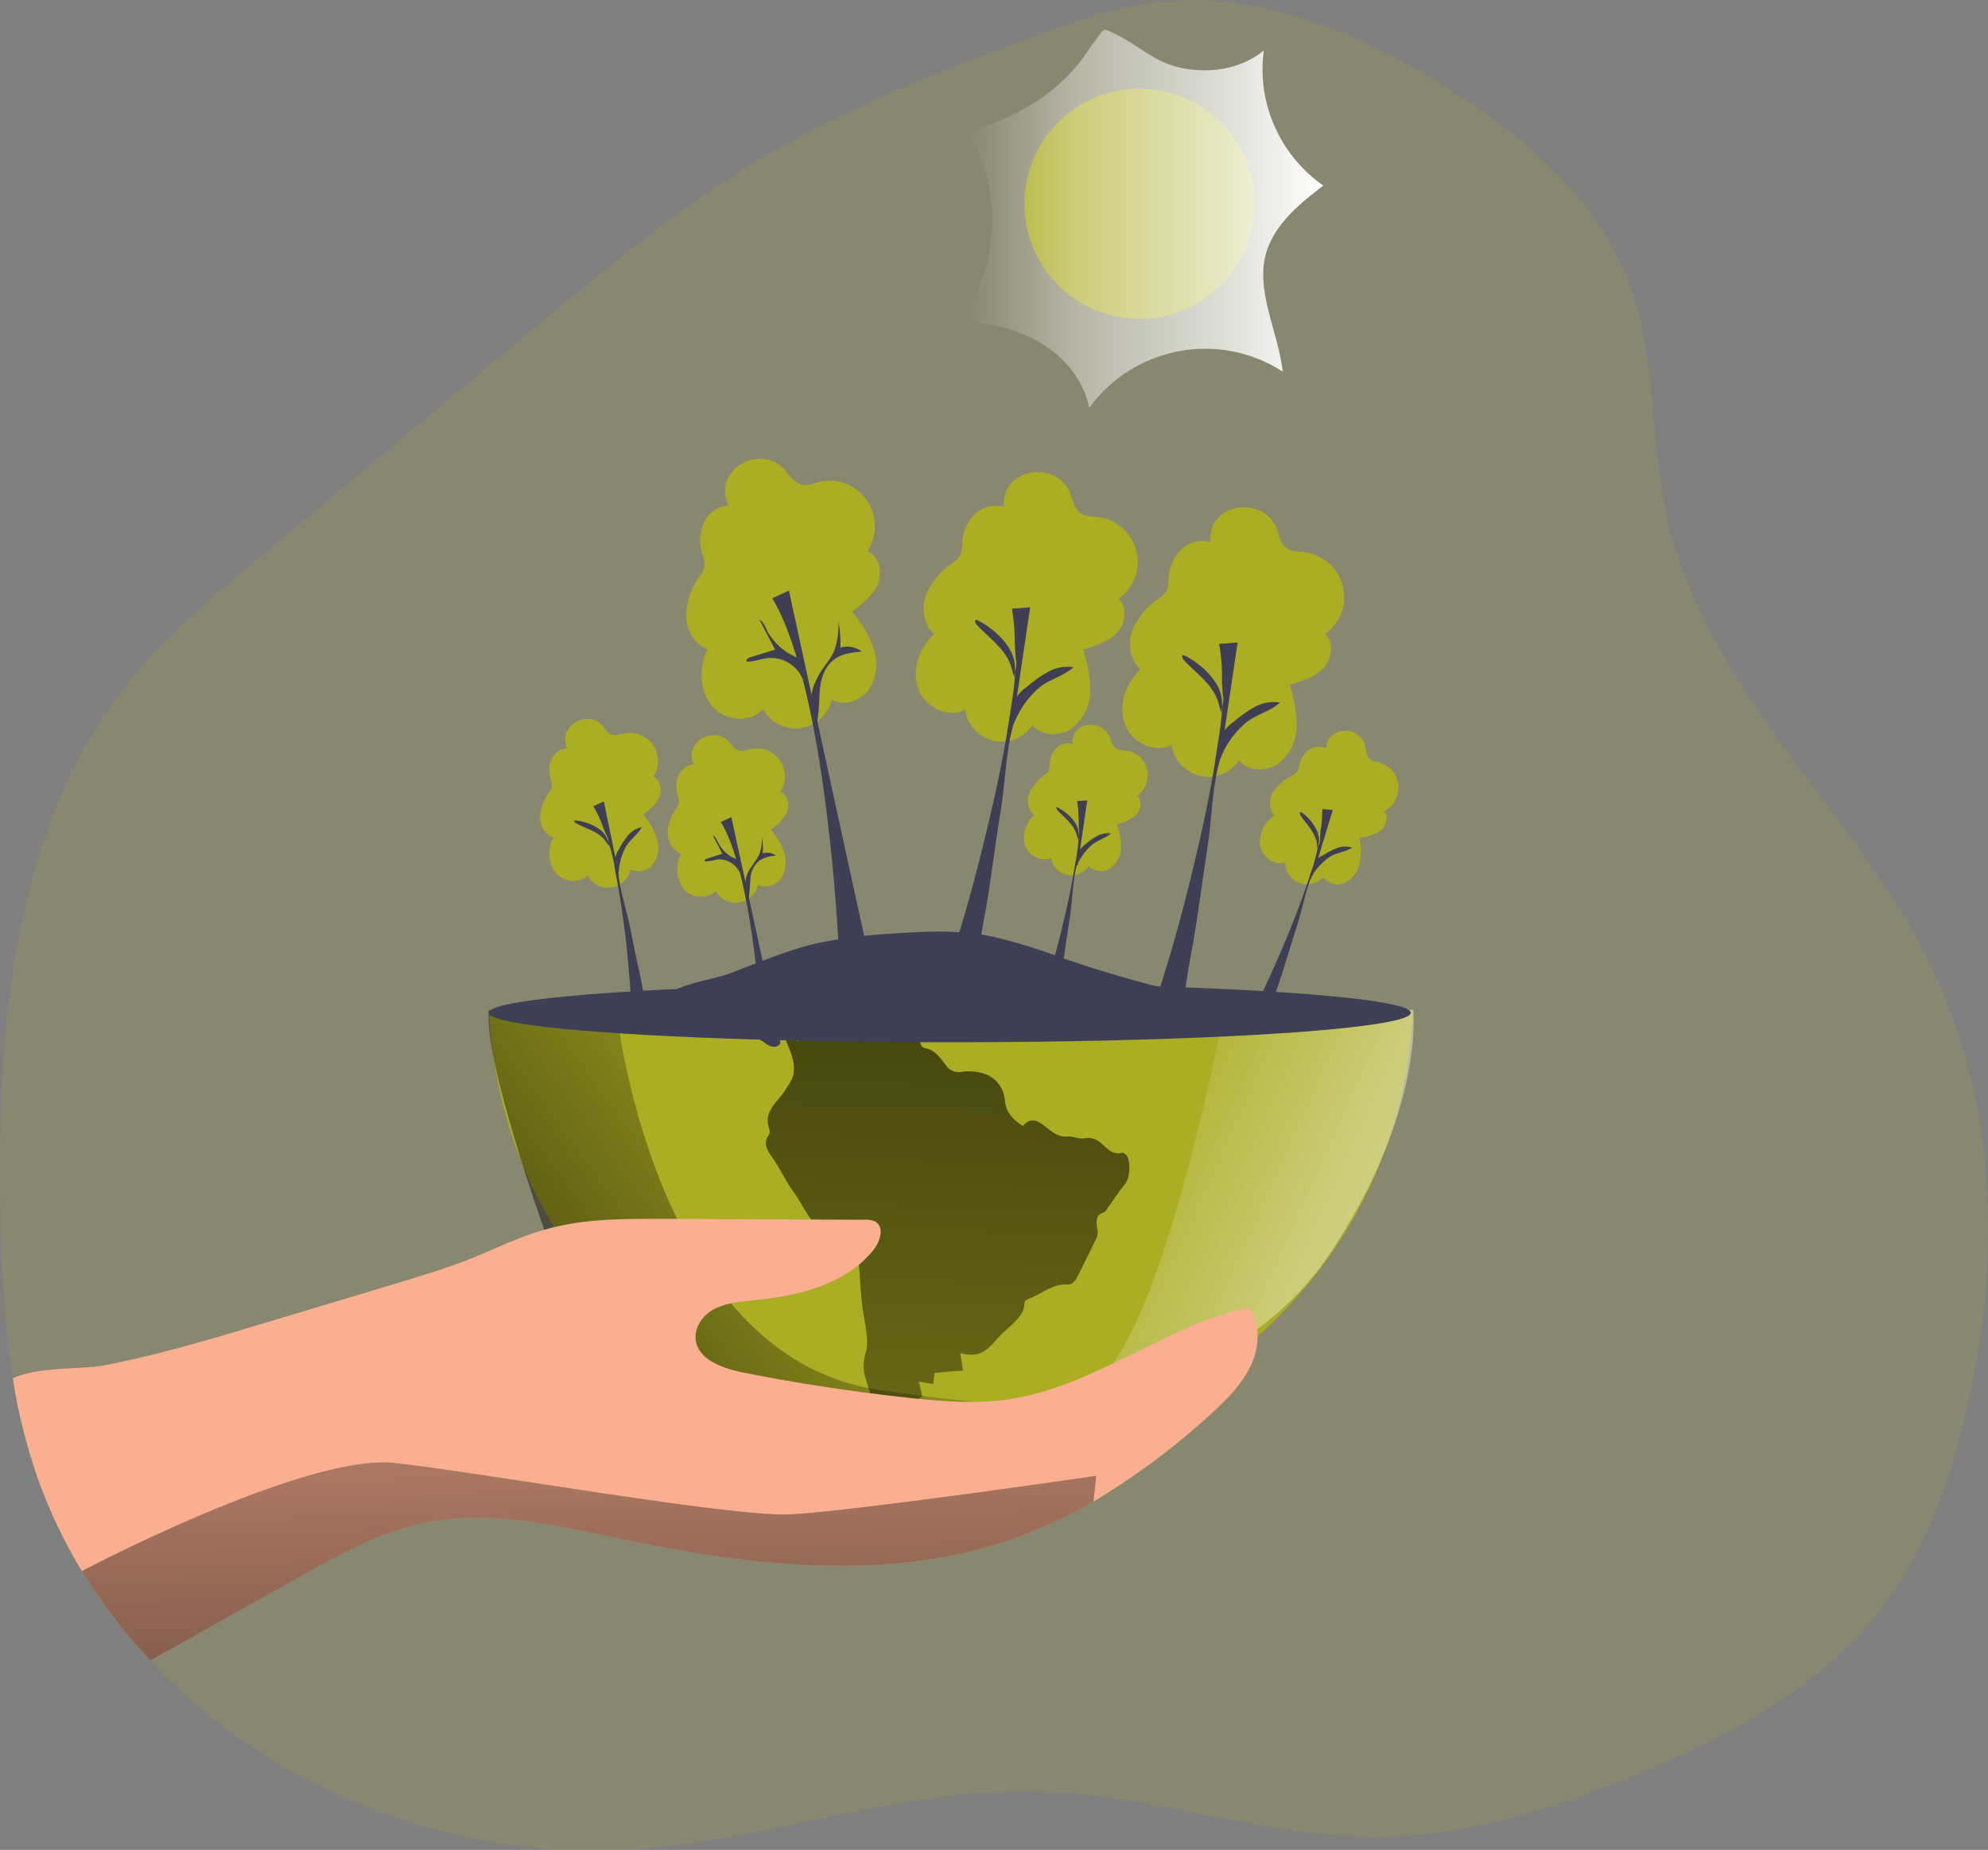 <?xml version="1.0" encoding="utf-8"?>
<!-- Generator: Adobe Illustrator 21.1.0, SVG Export Plug-In . SVG Version: 6.00 Build 0)  -->
<svg version="1.1" id="Layer_1" xmlns="http://www.w3.org/2000/svg" xmlns:xlink="http://www.w3.org/1999/xlink" x="0px" y="0px"
	 viewBox="0 0 417.8 388.7" style="enable-background:new 0 0 417.8 388.7;" xml:space="preserve">
<rect x="0" y="0" width="417.8" height="388.7" fill="#808080" stroke="none"/>
<style type="text/css">
	.st0{opacity:0.18;fill:#ABAD23;enable-background:new    ;}
	.st1{fill:#ABAD23;}
	.st2{fill:url(#SVGID_1_);}
	.st3{fill:url(#SVGID_2_);}
	.st4{fill:url(#SVGID_3_);}
	.st5{fill:#FAAF90;}
	.st6{fill:#3E3E54;}
	.st7{fill:url(#SVGID_4_);}
	.st8{fill:url(#SVGID_5_);}
</style>
<title>Save the Earthsvg</title>
<path class="st0" d="M413.1,297c-3.3,14-8.1,27.9-16.6,39.5c-12.9,17.7-33.1,28.4-53.4,36.7c-16.7,6.8-34.3,12.4-52.3,12.7
	c-24.5,0.4-48.3-8.9-72.8-9.5c-29-0.8-57.1,10.6-86,12.3c-30.5,1.6-60.6-7.6-85.1-25.9c-5.5-4.1-10.6-8.7-15.3-13.8
	c-10.3-10.8-18.2-23.5-23.4-37.5c-2.5-7.1-4.4-14.4-5.5-21.8c-1.9-11.9-2.4-24-2.6-36.1c-0.6-38.2,2.6-79.1,26.1-109.2
	c8.2-10.6,18.6-19.2,28.9-27.8l56.8-47.4c14.9-12.4,29.8-24.8,46.3-34.9c18.3-11.1,38.3-19,58.4-26.4c8.9-3.3,17.9-6.5,27.4-7.5
	c20.7-2.2,41.1,6.4,58.8,17.2c16.6,10.2,32.6,23.4,39.5,41.7c5.8,15.3,4.4,32.4,7.8,48.4c7.1,33.5,34.2,57.9,51.1,86.6
	C419.5,225.3,421.4,262.2,413.1,297z"/>
<path class="st1" d="M153.1,106.2c-2.3,0.2-4.3,1.6-5.2,3.7c-0.9,2.1-1,4.4-0.3,6.5c0.4,0.8,0.5,1.7,0.5,2.6c-0.2,0.7-0.5,1.4-1,2
	c-1.8,2.4-2.8,5.3-2.9,8.3c0,3,1.7,6.1,4.5,7.1c-1.8,3.7-1.8,8.5,0.8,11.8s8.1,3.9,10.9,0.8c2,3.8,6.7,5.2,10.5,3.1
	c2-1.1,3.4-2.9,3.9-5.1c2.6,1.5,6.2,0.2,7.9-2.2c1.6-2.6,1.9-5.8,0.9-8.6c-1-2.8-2.6-5.4-4.5-7.7c2.1-1.6,4.4-3.4,5.4-5.8
	s0.3-5.9-2.2-6.9c2.9-4.4,1.7-10.3-2.7-13.2c-1.9-1.3-4.2-1.8-6.5-1.5c-1.9,0.2-3.4,1.4-5.3,0.5c-1.5-0.7-2.4-2.6-3.6-3.6
	C158.7,93.4,149.7,99.3,153.1,106.2z"/>
<path class="st1" d="M297,212.2c-2.3,53.6-47.7,95.2-101.3,92.9c-50.4-2.2-90.8-42.5-92.9-92.9H297z"/>
<linearGradient id="SVGID_1_" gradientUnits="userSpaceOnUse" x1="236.302" y1="144.184" x2="387.472" y2="76.394" gradientTransform="matrix(1 0 0 -1 -8 381.98)">
	<stop  offset="2.000000e-02" style="stop-color:#FFFFFF;stop-opacity:0"/>
	<stop  offset="0.32" style="stop-color:#FFFFFF;stop-opacity:0.39"/>
	<stop  offset="0.68" style="stop-color:#FFFFFF;stop-opacity:0.68"/>
	<stop  offset="1" style="stop-color:#FFFFFF"/>
</linearGradient>
<path class="st2" d="M257.3,212.2c0,0-14.3,76.3-29.6,79.1s29.6,5.9,52.2-28.5c19.6-29.9,17.1-50.6,17.1-50.6H257.3z"/>
<linearGradient id="SVGID_2_" gradientUnits="userSpaceOnUse" x1="88.302" y1="60.198" x2="206.621" y2="147.328" gradientTransform="matrix(1 0 0 -1 -8 381.98)">
	<stop  offset="1.000000e-02" style="stop-color:#000000"/>
	<stop  offset="0.13" style="stop-color:#000000;stop-opacity:0.69"/>
	<stop  offset="1" style="stop-color:#000000;stop-opacity:0"/>
</linearGradient>
<path class="st3" d="M129.6,212.8c0,0,7.9,72.1,54.9,79.2s59.9,1.4,59.9,1.4s-29,28.7-68.5,17.9s-61.5-52.9-61.5-52.9
	s-12.7-35.3-11.7-46.2L129.6,212.8z"/>
<g id="o1A6vW">
	
		<linearGradient id="SVGID_3_" gradientUnits="userSpaceOnUse" x1="206.975" y1="251.005" x2="196.225" y2="-81.365" gradientTransform="matrix(1 0 0 -1 -8 381.98)">
		<stop  offset="1.000000e-02" style="stop-color:#000000"/>
		<stop  offset="0.13" style="stop-color:#000000;stop-opacity:0.69"/>
		<stop  offset="1" style="stop-color:#000000;stop-opacity:0"/>
	</linearGradient>
	<path class="st4" d="M161.9,219.6c0.2-0.3,0.5-0.8,0.8-1.2c0.9-1.3,1.9-1.2,2.5,0.3c1,2.4,2.2,4.9,1.4,7.6
		c-0.3,0.8-0.8,1.6-1.3,2.3c-1.5,2.8-5.1,4.7-3.6,8.7c0.1,0.4,0.1,0.8-0.1,1.1c-1.3,1.9-0.4,3.2,0.7,4.8c1.6,2.2,2.7,4.8,4.3,7
		c2.3,3.1,3.6,7,7.1,9.2c1.7,1.1,3.5,1.9,5.1,3.1c0.8,0.7,1.4,1.6,1.6,2.6c0.4,2.8,0.4,5.6,0.7,8.4c0.2,2.2,0.8,4.5,1,6.7
		c0.2,1.3,0.2,2.6-0.1,3.8c-0.6,1.8-0.7,3.8-0.1,5.6c0.5,1.6,1,3.3,1.5,5c1.5,4.6,8.3,8,13.1,6.5l-5.1-2.6c0.9-1,1.6-1.7,2.5-2.6
		l-2.1-1.3l2-1.2c-0.2-1-0.4-1.9-0.7-3.1l3,0.5c0.1-0.8,0.2-1.5,0.3-2.3c1.9-0.2,3.8-0.4,6-0.5c-0.2-1.3-0.4-2.5-0.6-3.7
		c3.3,0.9,5.2,0.1,7.4-2.6c1-1.1,2-2.1,3.1-3c1.4-1.4,3-2.7,3-5c0-0.4,0.8-0.8,1.4-1c2.6-1.1,4.8-3.1,8-2.8c0.5,0,1.2-0.7,1.5-1.2
		c1.5-2.9,2.9-5.8,4.3-8.7c0.2-0.6,0.3-1.2,0.1-1.8c-0.2-1.5-0.5-2.9,1.5-3.5c0.3-0.1,0.5-0.6,0.7-0.9c1.2-1.7,2.4-3.5,3.7-5.1
		c1-1.3,1.2-4.8,0.2-6c-0.2-0.2-0.6-0.5-0.8-0.5c-2.1,0.6-3.2-0.9-4.5-2c-1-0.9-2.3-1.3-3.6-1c-1.1,0.2-2.3-0.5-3.4-0.4
		c-2.3,0.2-3.6-1.3-5.1-2.4c-1.2-0.9-2.9-1.7-4.3,0.2c-2-1.2-3.5-2.8-3.8-5.1c-0.1-3-2.2-5.5-5.1-6.1c-1.3-0.3-2.6-0.4-3.9-0.2
		c-1.2,0.3-2.5-0.2-3.3-1.2c-1.2-1.6-2.3-3.4-4.6-3.8c-0.4,0-0.9-0.7-0.9-1.2c-0.1-1.1-0.9-2-2-2.3c-0.5-0.2-1.1-0.3-1.7-0.4
		c-0.7-0.1-1.3-0.1-2,0c-2.6,0.4-5.3-0.3-7.4-2c-3.3-2.5-8.7-1.2-11,2.2l-0.1,0.1c-0.5,0.7-1,1.4-1.5,2.2c-0.7-0.6-1.4-1.1-2.1-1.6
		c-1.1-0.5-2.1-1-3.3,0.1c-0.7,0.3-1.6,0.3-2.3-0.2c-0.2-0.1,1.3-4.5,1.2-4.7h-6.7c0.1,0.3,3,4.8,3.1,5L161.9,219.6z"/>
</g>
<path class="st5" d="M262.8,287.1c-1.9,3.9-5,7-8.2,9.9c-7.6,7-15.9,13.2-24.8,18.5c-5.3,3.1-11,5.7-16.8,7.8
	c-26.4,9.3-55.5,5.7-82.8,0c-13.7-2.9-27.9-6.2-41.6-3.2c-9,2-17.2,6.5-25.2,11l-31.8,17.8c-5.4-5.7-10.2-12-14.4-18.8
	c-3.6-5.9-6.6-12.2-9-18.7c-2.5-7.1-4.4-14.4-5.5-21.8c5.4-2.5,14.2-1.8,19.2-2.7c10.8-2.1,21.4-5.2,32-8.4l29.3-8.8
	c5.5-1.7,11-3.3,16.4-5.5c4.9-2,9.7-4.4,14.8-5.8c8.1-2.4,16.8-2.3,25.2-2.3l42.1,0.2c0.8-0.1,1.6,0.1,2.3,0.4
	c1.9,1.2,1,4.1-0.4,5.9c-5.8,7.3-15.8,9.7-25.1,10.6c-2.8,0.3-5.6,0.5-8.1,1.7s-4.5,3.8-4.2,6.6c0.5,4.1,5.4,5.9,9.5,6.8
	c11.9,2.4,24,4.2,36.1,5.5c6.8,0.7,13.6,1.2,20.4,0.2c17.8-2.7,32.6-15.4,50.2-19.3C265,278.3,264.7,283.2,262.8,287.1z"/>
<ellipse class="st6" cx="199.6" cy="212.8" rx="96.9" ry="6.2"/>
<path class="st6" d="M171.2,198.3c5.2-1.1,10.5-1.8,15.8-2.1c7.2-0.5,14.5-0.9,21.6,0.6c4.7,1.1,9.3,2.5,13.8,4.2
	c18.9,6.6,38.6,11,58.5,13.1c-37.5,1.3-75.1,0-112.5-1.8c-5.1-0.3-10.3-0.5-15.4-0.8c-3.9-0.2-10.7,0.7-14.1-1.1
	c2.2-3.6,10.6-4.4,14.3-5.8C159.1,202.4,165,199.8,171.2,198.3z"/>
<path class="st6" d="M176.3,199.9c0,0-2.4-54.9-14-74.2l3.5-1.6c0,0,16.4,75.6,16.7,76.4S180.4,203.6,176.3,199.9z"/>
<path class="st1" d="M211,106.5c-2.2-0.6-4.6,0-6.2,1.6c-1.6,1.6-2.5,3.8-2.6,6c0,0.9-0.1,1.8-0.4,2.6c-0.4,0.6-1,1.2-1.6,1.6
	c-2.5,1.6-4.5,4-5.6,6.7c-1,2.8-0.5,6.3,1.7,8.2c-3,2.9-4.7,7.3-3.4,11.3s6.2,6.6,9.9,4.6c0.6,4.2,4.5,7.2,8.7,6.7
	c2.2-0.3,4.2-1.6,5.5-3.4c1.9,2.3,5.7,2.4,8.2,0.7c2.4-1.9,3.9-4.7,3.9-7.8c0-3-0.5-6-1.5-8.8c2.6-0.8,5.3-1.6,7.1-3.5
	s2.4-5.4,0.4-7.2c4.3-3,5.3-9,2.2-13.3c-1.4-1.9-3.4-3.2-5.6-3.7c-1.9-0.5-3.6,0.1-5.1-1.4c-1.1-1.1-1.3-3.3-2.1-4.7
	C220.8,96.6,210.3,98.8,211,106.5z"/>
<path class="st6" d="M212.7,152.1c-0.1-1.8-0.1-3.8,0.8-5.4c0.6-0.9,1.3-1.7,2.2-2.3c1.4-1.2,2.9-2.3,4.5-3.2c1.6-0.9,3.5-1.3,5.4-1
	c-2.1,1.9-5,2.5-7.1,4.2c-2.5,2.1-4.3,4.8-5.5,7.8c-1.6,5.4-1.7,11.9-2.6,17.5s-1.7,11.4-2.5,17c-0.9,6-2.4,12.2-2.7,18.2
	c0,0.9-3.2,2.3-5.6-2.7c3-9,5.5-18.2,7.7-27.4c1.9-7.8,3.6-15.7,4.8-23.7c0.5-3.6,1.4-7.7,1.2-11.3c-0.2-3.9-4.3-7.6-7.5-9.3
	c-0.2-0.1-0.4-0.2-0.7-0.3c-0.3,0.2-0.1,0.8,0.2,1.1c2.5,2.7,5.8,4.9,7.1,8.4c0.3,0.9,0.5,1.9,0.8,2.8c-0.2-0.6,0.5-2.3,0.4-3.2
	c-0.2-1.1-0.2-2.3-0.3-3.4c0-2.7-0.2-5.4-0.6-8l3.8-0.3c0,0-1.6,10.8-3.6,24.3"/>
<path class="st1" d="M254.4,113.9c-2.2-0.6-4.6,0-6.2,1.6c-1.6,1.6-2.5,3.8-2.6,6c0,0.9-0.1,1.8-0.4,2.6c-0.4,0.6-1,1.2-1.6,1.6
	c-2.5,1.6-4.5,4-5.6,6.7c-1,2.8-0.6,6.3,1.7,8.2c-3,2.9-4.7,7.3-3.4,11.3s6.2,6.6,9.9,4.6c0.6,4.2,4.5,7.2,8.7,6.7
	c2.2-0.3,4.2-1.6,5.5-3.4c1.9,2.3,5.7,2.4,8.2,0.7c2.4-1.9,3.9-4.7,3.9-7.8c0-3-0.5-6-1.5-8.8c2.6-0.8,5.3-1.6,7.1-3.5
	s2.4-5.4,0.4-7.2c4.3-3,5.3-9,2.2-13.3c-1.4-1.9-3.4-3.2-5.6-3.7c-1.9-0.5-3.6,0.1-5.1-1.4c-1.2-1.1-1.3-3.3-2.1-4.7
	C264.1,104,253.7,106.2,254.4,113.9z"/>
<path class="st6" d="M256.1,159.5c-0.1-1.8-0.1-3.8,0.8-5.4c0.6-0.9,1.3-1.7,2.2-2.3c1.4-1.2,2.9-2.3,4.5-3.2c1.6-0.9,3.5-1.3,5.4-1
	c-2,1.9-5,2.5-7.1,4.2c-2.5,2.1-4.4,4.8-5.5,7.8c-1.6,5.4-1.7,11.9-2.5,17.5s-1.7,11.4-2.5,17c-0.9,6-2.4,12.2-2.7,18.2
	c0,0.9-3.1,2.3-5.6-2.7c3-9,5.5-18.2,7.7-27.4c1.9-7.8,3.6-15.7,4.8-23.7c0.5-3.6,1.4-7.7,1.2-11.3c-0.2-3.9-4.3-7.6-7.5-9.3
	c-0.2-0.1-0.5-0.2-0.7-0.3c-0.3,0.2-0.1,0.8,0.2,1.1c2.5,2.7,5.8,4.9,7.1,8.4c0.3,0.9,0.5,1.9,0.8,2.8c-0.2-0.6,0.5-2.3,0.4-3.2
	c-0.2-1.1-0.2-2.3-0.3-3.4c0.1-2.7-0.1-5.4-0.6-8l3.9-0.3c0,0-1.6,10.8-3.6,24.3"/>
<path class="st1" d="M225.4,156.3c-1.2-0.3-2.5,0-3.4,0.9c-0.9,0.9-1.4,2.1-1.4,3.4c0,0.5-0.1,1-0.2,1.4c-0.2,0.4-0.5,0.6-0.9,0.9
	c-1.4,0.9-2.5,2.2-3.2,3.8c-0.6,1.6-0.2,3.4,1,4.6c-1.8,1.6-2.5,4-1.9,6.3c0.7,2.2,3.5,3.7,5.5,2.6c0.3,2.4,2.5,4,4.9,3.7
	c1.2-0.2,2.3-0.9,3-1.9c1.2,1.2,3.2,1.4,4.6,0.4c1.3-1,2.2-2.6,2.2-4.3c0-1.7-0.3-3.4-0.8-4.9c1.5-0.3,2.9-1,4-2c1-1.1,1.3-3,0.2-4
	c2.4-1.7,2.9-5.1,1.2-7.4c-0.7-1-1.8-1.8-3.1-2c-1.1-0.3-2,0-2.9-0.8c-0.6-0.6-0.7-1.8-1.2-2.6C230.8,150.8,225,152,225.4,156.3z"/>
<path class="st6" d="M226.3,181.8c-0.1-1,0-2.1,0.5-3c0.3-0.5,0.7-0.9,1.2-1.3c0.8-0.7,1.6-1.3,2.5-1.8c0.9-0.5,2-0.7,3-0.6
	c-1.1,1-2.8,1.4-4,2.4C228.1,178.7,227.1,180.2,226.3,181.8c-0.8,3.1-0.9,6.7-1.3,9.8l-1.4,9.5c-0.5,3.3-1.4,6.8-1.5,10.2
	c0,0.5-1.8,1.3-3.1-1.5c1.6-5,3.1-10.1,4.3-15.3c1.1-4.4,2-8.8,2.7-13.2c0.4-2.1,0.7-4.2,0.7-6.3c-0.1-2.1-2.4-4.3-4.2-5.2l-0.4-0.2
	c-0.2,0.1,0,0.4,0.1,0.6c1.4,1.5,3.2,2.8,3.9,4.7c0.2,0.5,0.3,1,0.5,1.6c-0.1-0.3,0.3-1.3,0.2-1.8c-0.1-0.6-0.1-1.3-0.1-1.9
	c0-1.5-0.1-3-0.3-4.5l2.1-0.1l-2,13.6"/>
<path class="st1" d="M278.7,157.2c-1.2-0.5-2.6-0.4-3.7,0.4c-1,0.8-1.8,2-2,3.3c-0.1,0.5-0.2,1-0.5,1.4c-0.3,0.3-0.7,0.6-1.1,0.8
	c-1.6,0.7-2.9,1.9-3.9,3.4c-0.9,1.5-0.8,3.5,0.3,4.9c-2.1,1.3-3.2,3.8-3,6.2c0.4,2.4,3,4.4,5.3,3.6c0,2.5,2,4.6,4.5,4.6
	c1.3,0,2.6-0.5,3.5-1.5c1.1,1.5,3.1,2,4.7,1.1c1.6-0.9,2.7-2.4,3-4.2c0.3-1.7,0.3-3.5-0.1-5.2c1.6-0.1,3.1-0.6,4.4-1.4
	c1.2-1,1.8-2.9,0.8-4.1c2.7-1.4,3.8-4.8,2.4-7.5c-0.6-1.2-1.6-2.1-2.9-2.6c-1-0.4-2.1-0.3-2.8-1.2c-0.6-0.8-0.5-2-0.8-2.9
	C285.2,152.3,279,152.7,278.7,157.2z"/>
<path class="st6" d="M275.7,183.8c0-1.1,0.4-2.1,0.9-3c0.4-0.5,0.9-0.9,1.5-1.1c0.9-0.6,1.9-1.1,2.9-1.5c1-0.4,2.1-0.4,3.2-0.1
	c-1.4,0.9-3.1,1-4.5,1.8c-1.6,1-2.9,2.4-3.9,4c-1.4,3-2,6.7-3,9.9l-3,9.6c-1,3.4-2.5,6.9-3.1,10.4c-0.1,0.5-2,1-3-2
	c2.5-5,4.8-10.1,6.9-15.2c1.8-4.4,3.5-8.8,4.9-13.3c0.8-2.1,1.3-4.3,1.7-6.5c0.2-2.2-1.8-4.8-3.5-6l-0.4-0.2c-0.2,0.1-0.1,0.4,0,0.7
	c1.2,1.8,2.9,3.4,3.4,5.5c0.1,0.6,0.1,1.1,0.2,1.7c-0.1-0.4,0.5-1.3,0.5-1.8c0-0.7,0.1-1.3,0.1-2c0.3-1.6,0.4-3.1,0.4-4.7l2.2,0.2
	l-4.2,13.8"/>
<path class="st1" d="M119.2,157.2c-1.4,0.1-2.7,1-3.3,2.3c-0.6,1.3-0.6,2.7-0.2,4.1c0.2,0.5,0.3,1.1,0.3,1.6
	c-0.1,0.5-0.3,0.9-0.6,1.3c-1.1,1.5-1.8,3.3-1.9,5.1c-0.1,1.9,1,3.7,2.8,4.4c-1.3,2.3-1.1,5.2,0.4,7.3c1.6,2,5,2.5,6.8,0.6
	c1.2,2.4,4.1,3.3,6.5,2.1c1.3-0.7,2.2-1.8,2.5-3.3c1.7,0.8,3.8,0.3,4.9-1.3c1-1.6,1.3-3.6,0.6-5.4c-0.6-1.8-1.6-3.4-2.8-4.9
	c1.4-0.9,2.6-2.1,3.4-3.6c0.6-1.5,0.2-3.7-1.3-4.3c1.8-2.7,1.1-6.4-1.6-8.2c-1.2-0.8-2.6-1.1-4-1c-1.2,0.1-2.1,0.8-3.3,0.3
	c-0.9-0.4-1.5-1.6-2.2-2.3C122.8,149.3,117.2,152.8,119.2,157.2z"/>
<path class="st6" d="M130,183.5c-0.5-1-0.8-2.2-0.7-3.3c0.2-0.6,0.4-1.3,0.8-1.8c0.5-1,1.2-2,1.9-2.9c0.8-0.9,1.8-1.5,2.9-1.7
	c-0.8,1.5-2.4,2.5-3.3,4c-1,1.8-1.5,3.7-1.6,5.7c0.2,3.5,1.6,7.3,2.3,10.8s1.4,7,2.2,10.5c0.8,3.7,1.2,7.7,2.3,11.3
	c0.2,0.5-1.4,2-3.9-0.4c-0.2-5.9-0.7-11.8-1.3-17.7c-0.6-5-1.3-10-2.3-14.9c-0.3-2.4-0.9-4.7-1.7-6.9c-0.9-2.2-4.1-3.5-6.4-3.8h-0.5
	c-0.1,0.2,0.1,0.5,0.4,0.6c2,1.1,4.4,1.6,5.9,3.4c0.4,0.5,0.7,1,1.1,1.5c-0.2-0.3-0.2-1.5-0.4-1.9c-0.3-0.6-0.6-1.3-0.9-2
	c-0.5-1.6-1.2-3.1-2.1-4.6l2.2-1c0,0,1.4,6.7,3.1,15"/>
<path class="st6" d="M172.2,141.6c1-1.7,2.5-3.2,3.2-5.1c0.7-2,0.9-4.1,0.8-6.1c0.3,1.9,0.5,3.8,0.4,5.7c1.5-0.5,3.2-0.2,4.5,0.8
	c-2,0.2-4.1,0.4-5.7,1.6c-2,1.4-2.9,4-3.1,6.4s-0.1,4.9-0.7,7.4c0-1.8-0.9-3.5-1.1-5.2S171.4,143,172.2,141.6z"/>
<path class="st6" d="M161.3,132.7c-0.4-0.9-0.8-2-1.7-2.5l3.3,6.3l-5.2,1.6c-0.4,0.1-1,0.5-0.8,0.9c1.4,0.1,2.8-0.5,4.2-0.7
	c3.2-0.4,6.4,1.4,7.6,4.4c-0.1-0.3,0.3-1.5,0.3-1.9c0-0.6-0.1-1.2-0.3-1.8c-0.4-0.6-1.5-0.9-2.2-1.3
	C164.3,136.6,162.5,134.8,161.3,132.7z"/>
<path class="st1" d="M145.8,160.6c-1.4,0.1-2.6,1-3.2,2.3c-0.6,1.3-0.6,2.7-0.2,4.1c0.2,0.5,0.3,1,0.3,1.6c-0.1,0.5-0.3,0.9-0.6,1.3
	c-1.1,1.5-1.7,3.3-1.8,5.1c0,1.9,1.1,3.6,2.8,4.4c-1.2,2.3-1,5.1,0.5,7.3c1.6,2,5.1,2.4,6.8,0.5c1.3,2.3,4.2,3.2,6.5,1.9
	c1.2-0.7,2.1-1.8,2.4-3.2c1.8,0.8,3.8,0.2,4.9-1.4c1-1.6,1.2-3.6,0.6-5.4c-0.6-1.8-1.6-3.4-2.8-4.8c1.4-0.9,2.6-2.1,3.4-3.6
	c0.6-1.5,0.2-3.7-1.4-4.3c1.8-2.7,1-6.4-1.7-8.2c-1.2-0.8-2.6-1.1-4-0.9c-1.2,0.1-2.1,0.8-3.3,0.3c-0.9-0.4-1.5-1.6-2.2-2.2
	C149.3,152.7,143.7,156.3,145.8,160.6z"/>
<path class="st6" d="M160.2,218.7c0,0-1.5-34-8.7-46l2.2-1c0,0,10.2,46.8,10.3,47.3S162.7,221,160.2,218.7z"/>
<path class="st6" d="M157.6,182.6c0.7-1,1.4-2,2-3.1c0.4-1.2,0.6-2.5,0.5-3.8c0.2,1.2,0.3,2.4,0.2,3.6c1-0.3,2-0.1,2.8,0.5
	c-1.2,0-2.5,0.4-3.5,1c-1.2,1-1.9,2.5-1.9,4c-0.1,1.5-0.2,3-0.4,4.6c-0.2-1.1-0.4-2.2-0.7-3.2C156.6,184.7,157,183.5,157.6,182.6z"
	/>
<path class="st6" d="M150.9,177c-0.3-0.6-0.5-1.2-1.1-1.5l2,3.9l-3.2,1c-0.3,0.1-0.6,0.3-0.5,0.6c0.9,0,1.8-0.2,2.6-0.4
	c2-0.2,3.9,0.9,4.7,2.7c-0.1-0.2,0.2-0.9,0.2-1.2c0-0.4,0-0.8-0.2-1.1c-0.3-0.4-0.9-0.6-1.4-0.8C152.7,179.5,151.6,178.4,150.9,177z
	"/>
<circle class="st1" cx="239.5" cy="42.8" r="24.2"/>
<linearGradient id="SVGID_4_" gradientUnits="userSpaceOnUse" x1="209.72" y1="335.987" x2="286.17" y2="335.987" gradientTransform="matrix(1 0 0 -1 -8 381.98)">
	<stop  offset="2.000000e-02" style="stop-color:#FFFFFF;stop-opacity:0"/>
	<stop  offset="0.32" style="stop-color:#FFFFFF;stop-opacity:0.39"/>
	<stop  offset="0.68" style="stop-color:#FFFFFF;stop-opacity:0.68"/>
	<stop  offset="1" style="stop-color:#FFFFFF"/>
</linearGradient>
<path class="st7" d="M203.1,27.2c7.8,12.4,7.2,28.4-1.4,40.2c5.9,0.4,11.8,1.6,16.9,4.6c5.1,3,9.2,7.9,10.3,13.7
	c9.4-12.9,27.3-16.3,40.7-7.6c-1-8.5-5.8-16.9-3.5-25c1.8-6,7-10.3,12-14.1c-9.1-6.4-14-17.3-12.5-28.4c-4.9,4.1-12,5-18.1,3.5
	c-5.2-1.3-8.4-4.7-13-6.9c-3-1.4-2.2-1.4-4.3,1.3c-1.5,1.9-2.6,3.9-4.2,5.7c-3,3.4-6.5,6.3-10.5,8.5C214.4,23.4,204,28.6,203.1,27.2
	z"/>
<linearGradient id="SVGID_5_" gradientUnits="userSpaceOnUse" x1="135.285" y1="-57.88" x2="128.834" y2="163.16" gradientTransform="matrix(1 0 0 -1 -8 381.98)">
	<stop  offset="1.000000e-02" style="stop-color:#000000"/>
	<stop  offset="0.13" style="stop-color:#000000;stop-opacity:0.69"/>
	<stop  offset="1" style="stop-color:#000000;stop-opacity:0"/>
</linearGradient>
<path class="st8" d="M230.4,310.1l-0.6,5.4c-5.3,3.1-11,5.7-16.8,7.8c-26.4,9.3-55.5,5.7-82.8,0c-13.7-2.9-27.9-6.2-41.6-3.2
	c-9,2-17.2,6.5-25.2,11l-31.8,17.8c-5.4-5.7-10.2-12-14.4-18.8c6.5-3.4,48.5-24.7,65.8-22.7c18.8,2.1,70.4,11.3,82.8,10.8
	S230.4,310.1,230.4,310.1z"/>
</svg>
